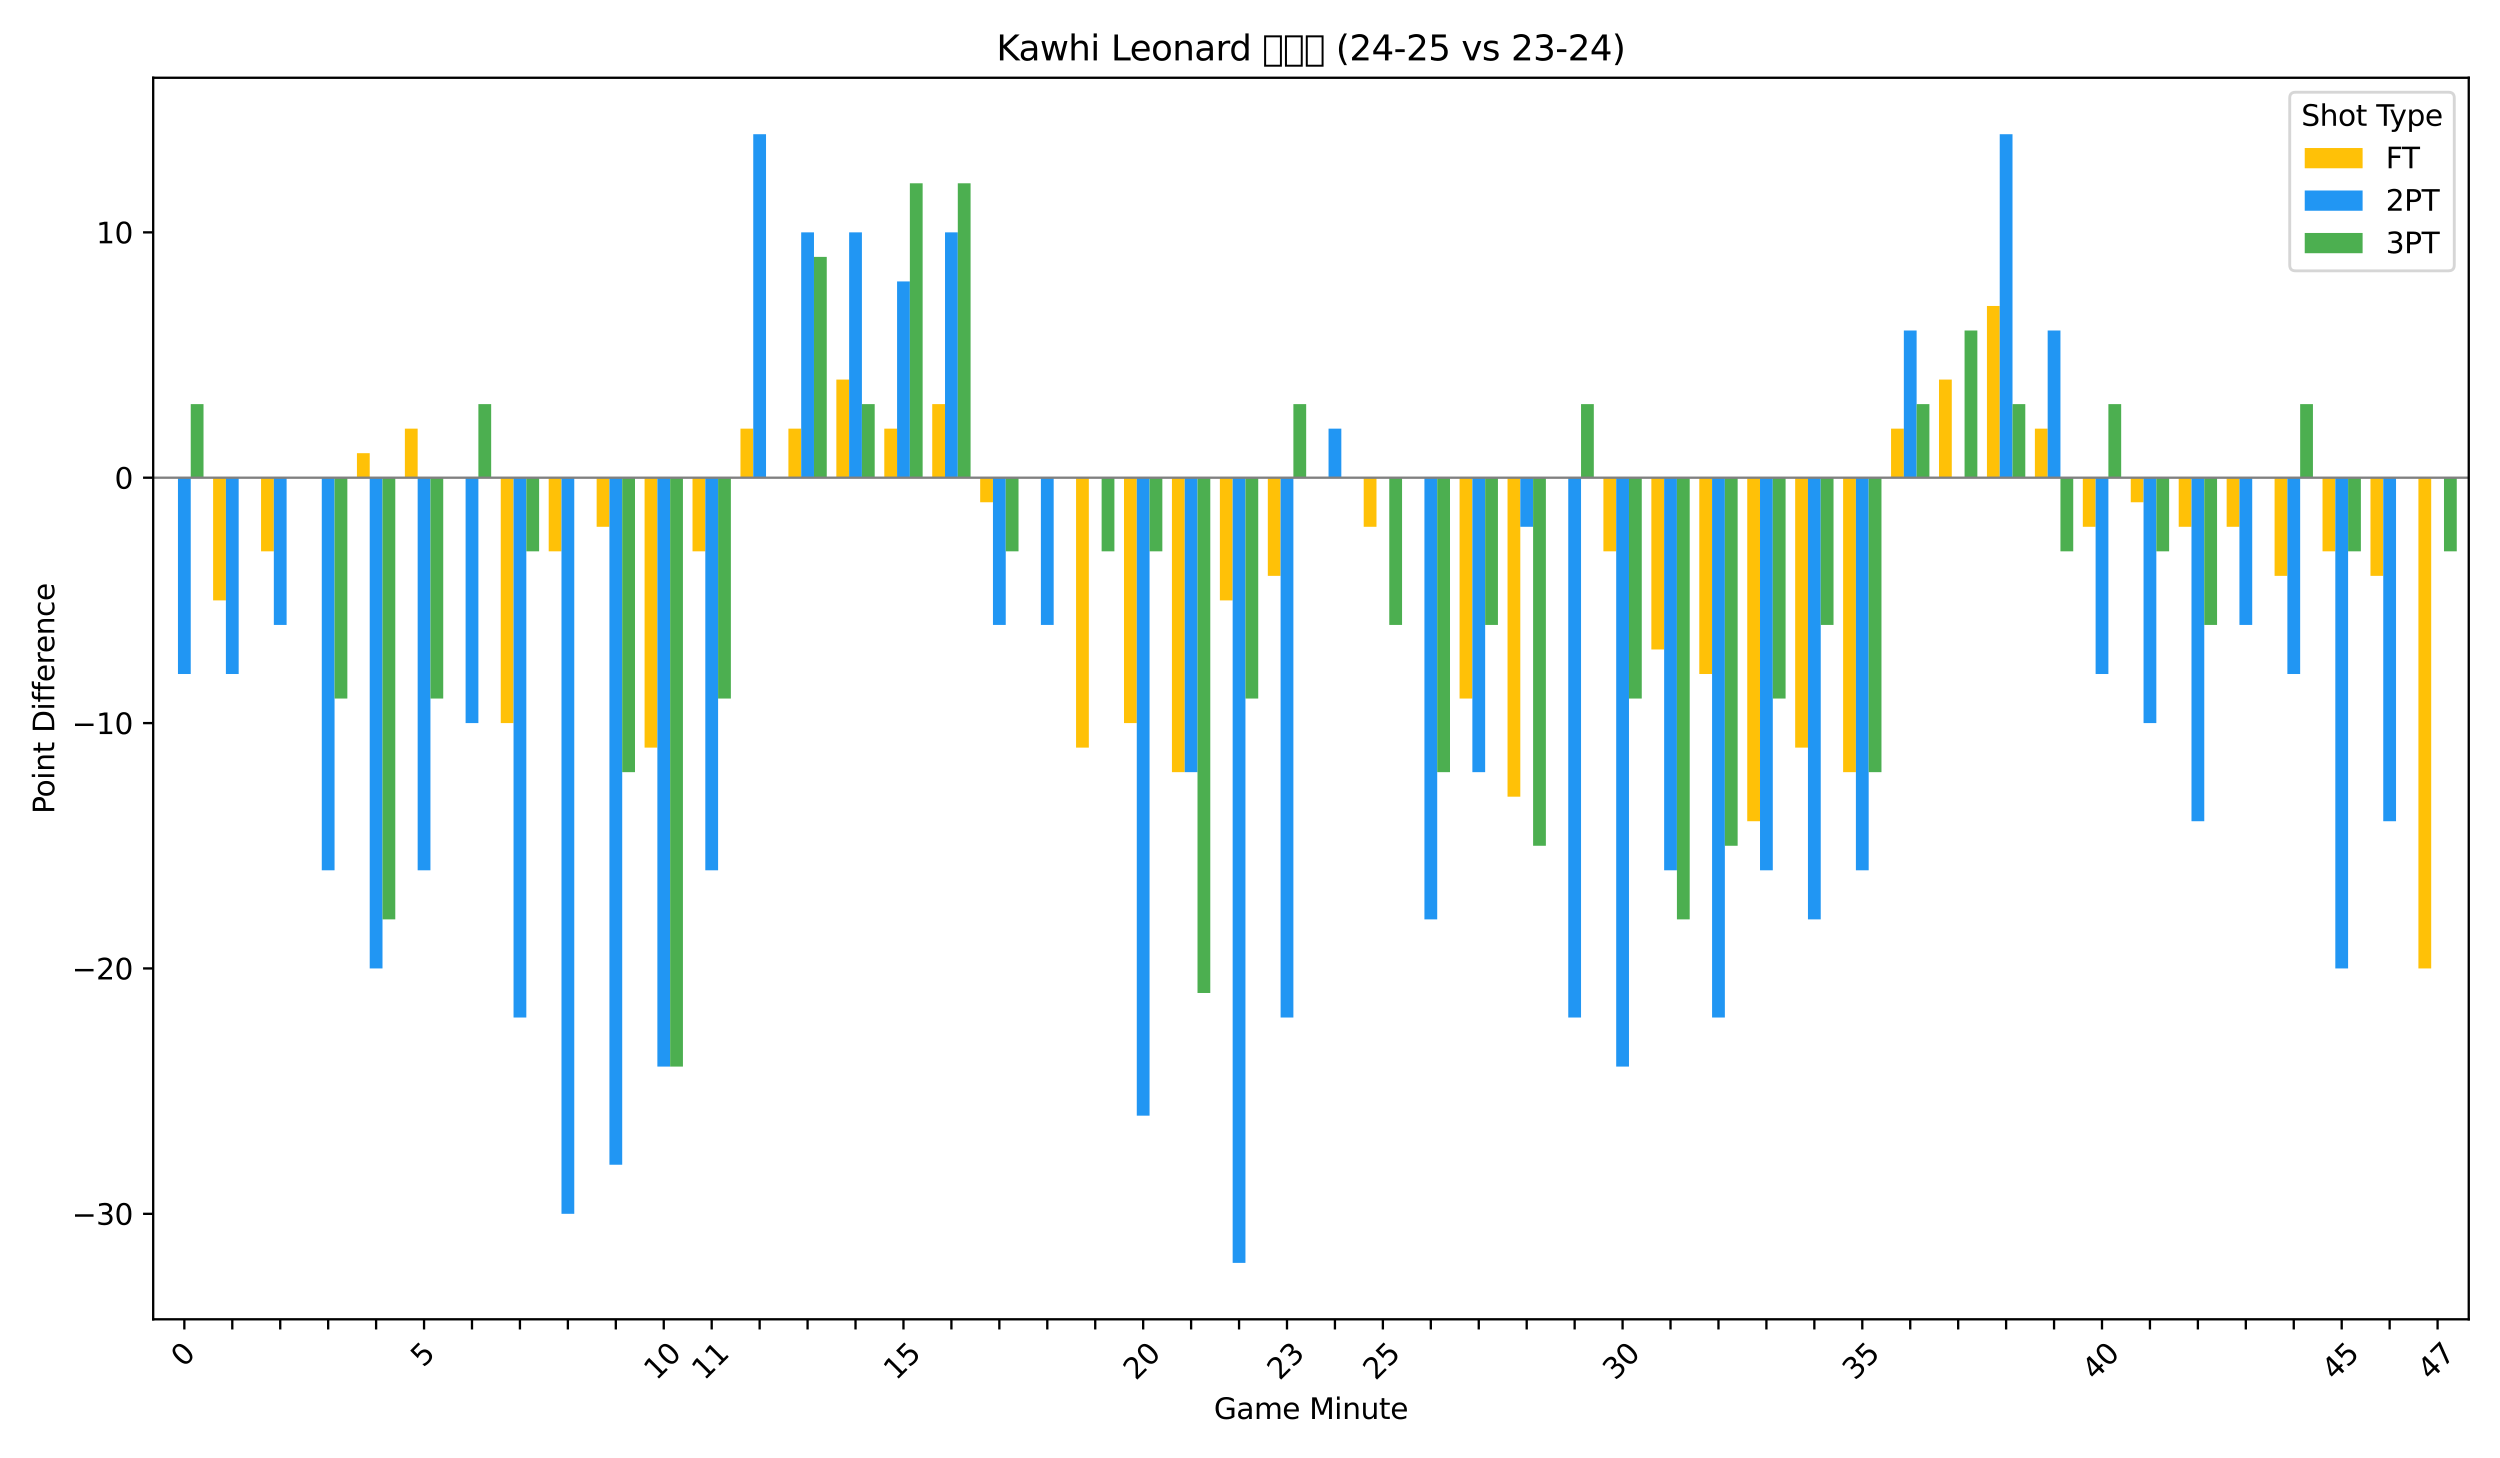 <?xml version="1.0" encoding="utf-8" standalone="no"?>
<!DOCTYPE svg PUBLIC "-//W3C//DTD SVG 1.1//EN"
  "http://www.w3.org/Graphics/SVG/1.1/DTD/svg11.dtd">
<svg xmlns:xlink="http://www.w3.org/1999/xlink" width="864pt" height="504pt" viewBox="0 0 864 504" xmlns="http://www.w3.org/2000/svg" version="1.1">
 <defs>
  <style type="text/css">*{stroke-linejoin: round; stroke-linecap: butt}</style>
 </defs>
 <g id="figure_1">
  <g id="patch_1">
   <path d="M 0 504 
L 864 504 
L 864 0 
L 0 0 
z
" style="fill: #ffffff"/>
  </g>
  <g id="axes_1">
   <g id="patch_2">
    <path d="M 52.94 455.956 
L 853.2 455.956 
L 853.2 26.88 
L 52.94 26.88 
z
" style="fill: #ffffff"/>
   </g>
   <g id="patch_3">
    <path d="M 57.082 165.1 
L 61.5 165.1 
L 61.5 165.1 
L 57.082 165.1 
z
" clip-path="url(#p5faa85dee8)" style="fill: #ffc107"/>
   </g>
   <g id="patch_4">
    <path d="M 73.651 165.1 
L 78.069 165.1 
L 78.069 207.499 
L 73.651 207.499 
z
" clip-path="url(#p5faa85dee8)" style="fill: #ffc107"/>
   </g>
   <g id="patch_5">
    <path d="M 90.219 165.1 
L 94.637 165.1 
L 94.637 190.539 
L 90.219 190.539 
z
" clip-path="url(#p5faa85dee8)" style="fill: #ffc107"/>
   </g>
   <g id="patch_6">
    <path d="M 106.788 165.1 
L 111.206 165.1 
L 111.206 165.1 
L 106.788 165.1 
z
" clip-path="url(#p5faa85dee8)" style="fill: #ffc107"/>
   </g>
   <g id="patch_7">
    <path d="M 123.356 165.1 
L 127.775 165.1 
L 127.775 156.62 
L 123.356 156.62 
z
" clip-path="url(#p5faa85dee8)" style="fill: #ffc107"/>
   </g>
   <g id="patch_8">
    <path d="M 139.925 165.1 
L 144.343 165.1 
L 144.343 148.14 
L 139.925 148.14 
z
" clip-path="url(#p5faa85dee8)" style="fill: #ffc107"/>
   </g>
   <g id="patch_9">
    <path d="M 156.493 165.1 
L 160.912 165.1 
L 160.912 165.1 
L 156.493 165.1 
z
" clip-path="url(#p5faa85dee8)" style="fill: #ffc107"/>
   </g>
   <g id="patch_10">
    <path d="M 173.062 165.1 
L 177.48 165.1 
L 177.48 249.898 
L 173.062 249.898 
z
" clip-path="url(#p5faa85dee8)" style="fill: #ffc107"/>
   </g>
   <g id="patch_11">
    <path d="M 189.63 165.1 
L 194.049 165.1 
L 194.049 190.539 
L 189.63 190.539 
z
" clip-path="url(#p5faa85dee8)" style="fill: #ffc107"/>
   </g>
   <g id="patch_12">
    <path d="M 206.199 165.1 
L 210.617 165.1 
L 210.617 182.059 
L 206.199 182.059 
z
" clip-path="url(#p5faa85dee8)" style="fill: #ffc107"/>
   </g>
   <g id="patch_13">
    <path d="M 222.767 165.1 
L 227.186 165.1 
L 227.186 258.377 
L 222.767 258.377 
z
" clip-path="url(#p5faa85dee8)" style="fill: #ffc107"/>
   </g>
   <g id="patch_14">
    <path d="M 239.336 165.1 
L 243.754 165.1 
L 243.754 190.539 
L 239.336 190.539 
z
" clip-path="url(#p5faa85dee8)" style="fill: #ffc107"/>
   </g>
   <g id="patch_15">
    <path d="M 255.904 165.1 
L 260.323 165.1 
L 260.323 148.14 
L 255.904 148.14 
z
" clip-path="url(#p5faa85dee8)" style="fill: #ffc107"/>
   </g>
   <g id="patch_16">
    <path d="M 272.473 165.1 
L 276.891 165.1 
L 276.891 148.14 
L 272.473 148.14 
z
" clip-path="url(#p5faa85dee8)" style="fill: #ffc107"/>
   </g>
   <g id="patch_17">
    <path d="M 289.042 165.1 
L 293.46 165.1 
L 293.46 131.181 
L 289.042 131.181 
z
" clip-path="url(#p5faa85dee8)" style="fill: #ffc107"/>
   </g>
   <g id="patch_18">
    <path d="M 305.61 165.1 
L 310.028 165.1 
L 310.028 148.14 
L 305.61 148.14 
z
" clip-path="url(#p5faa85dee8)" style="fill: #ffc107"/>
   </g>
   <g id="patch_19">
    <path d="M 322.179 165.1 
L 326.597 165.1 
L 326.597 139.661 
L 322.179 139.661 
z
" clip-path="url(#p5faa85dee8)" style="fill: #ffc107"/>
   </g>
   <g id="patch_20">
    <path d="M 338.747 165.1 
L 343.165 165.1 
L 343.165 173.58 
L 338.747 173.58 
z
" clip-path="url(#p5faa85dee8)" style="fill: #ffc107"/>
   </g>
   <g id="patch_21">
    <path d="M 355.316 165.1 
L 359.734 165.1 
L 359.734 165.1 
L 355.316 165.1 
z
" clip-path="url(#p5faa85dee8)" style="fill: #ffc107"/>
   </g>
   <g id="patch_22">
    <path d="M 371.884 165.1 
L 376.302 165.1 
L 376.302 258.377 
L 371.884 258.377 
z
" clip-path="url(#p5faa85dee8)" style="fill: #ffc107"/>
   </g>
   <g id="patch_23">
    <path d="M 388.453 165.1 
L 392.871 165.1 
L 392.871 249.898 
L 388.453 249.898 
z
" clip-path="url(#p5faa85dee8)" style="fill: #ffc107"/>
   </g>
   <g id="patch_24">
    <path d="M 405.021 165.1 
L 409.44 165.1 
L 409.44 266.857 
L 405.021 266.857 
z
" clip-path="url(#p5faa85dee8)" style="fill: #ffc107"/>
   </g>
   <g id="patch_25">
    <path d="M 421.59 165.1 
L 426.008 165.1 
L 426.008 207.499 
L 421.59 207.499 
z
" clip-path="url(#p5faa85dee8)" style="fill: #ffc107"/>
   </g>
   <g id="patch_26">
    <path d="M 438.158 165.1 
L 442.577 165.1 
L 442.577 199.019 
L 438.158 199.019 
z
" clip-path="url(#p5faa85dee8)" style="fill: #ffc107"/>
   </g>
   <g id="patch_27">
    <path d="M 454.727 165.1 
L 459.145 165.1 
L 459.145 165.1 
L 454.727 165.1 
z
" clip-path="url(#p5faa85dee8)" style="fill: #ffc107"/>
   </g>
   <g id="patch_28">
    <path d="M 471.295 165.1 
L 475.714 165.1 
L 475.714 182.059 
L 471.295 182.059 
z
" clip-path="url(#p5faa85dee8)" style="fill: #ffc107"/>
   </g>
   <g id="patch_29">
    <path d="M 487.864 165.1 
L 492.282 165.1 
L 492.282 165.1 
L 487.864 165.1 
z
" clip-path="url(#p5faa85dee8)" style="fill: #ffc107"/>
   </g>
   <g id="patch_30">
    <path d="M 504.432 165.1 
L 508.851 165.1 
L 508.851 241.418 
L 504.432 241.418 
z
" clip-path="url(#p5faa85dee8)" style="fill: #ffc107"/>
   </g>
   <g id="patch_31">
    <path d="M 521.001 165.1 
L 525.419 165.1 
L 525.419 275.337 
L 521.001 275.337 
z
" clip-path="url(#p5faa85dee8)" style="fill: #ffc107"/>
   </g>
   <g id="patch_32">
    <path d="M 537.57 165.1 
L 541.988 165.1 
L 541.988 165.1 
L 537.57 165.1 
z
" clip-path="url(#p5faa85dee8)" style="fill: #ffc107"/>
   </g>
   <g id="patch_33">
    <path d="M 554.138 165.1 
L 558.556 165.1 
L 558.556 190.539 
L 554.138 190.539 
z
" clip-path="url(#p5faa85dee8)" style="fill: #ffc107"/>
   </g>
   <g id="patch_34">
    <path d="M 570.707 165.1 
L 575.125 165.1 
L 575.125 224.458 
L 570.707 224.458 
z
" clip-path="url(#p5faa85dee8)" style="fill: #ffc107"/>
   </g>
   <g id="patch_35">
    <path d="M 587.275 165.1 
L 591.693 165.1 
L 591.693 232.938 
L 587.275 232.938 
z
" clip-path="url(#p5faa85dee8)" style="fill: #ffc107"/>
   </g>
   <g id="patch_36">
    <path d="M 603.844 165.1 
L 608.262 165.1 
L 608.262 283.817 
L 603.844 283.817 
z
" clip-path="url(#p5faa85dee8)" style="fill: #ffc107"/>
   </g>
   <g id="patch_37">
    <path d="M 620.412 165.1 
L 624.83 165.1 
L 624.83 258.377 
L 620.412 258.377 
z
" clip-path="url(#p5faa85dee8)" style="fill: #ffc107"/>
   </g>
   <g id="patch_38">
    <path d="M 636.981 165.1 
L 641.399 165.1 
L 641.399 266.857 
L 636.981 266.857 
z
" clip-path="url(#p5faa85dee8)" style="fill: #ffc107"/>
   </g>
   <g id="patch_39">
    <path d="M 653.549 165.1 
L 657.967 165.1 
L 657.967 148.14 
L 653.549 148.14 
z
" clip-path="url(#p5faa85dee8)" style="fill: #ffc107"/>
   </g>
   <g id="patch_40">
    <path d="M 670.118 165.1 
L 674.536 165.1 
L 674.536 131.181 
L 670.118 131.181 
z
" clip-path="url(#p5faa85dee8)" style="fill: #ffc107"/>
   </g>
   <g id="patch_41">
    <path d="M 686.686 165.1 
L 691.105 165.1 
L 691.105 105.742 
L 686.686 105.742 
z
" clip-path="url(#p5faa85dee8)" style="fill: #ffc107"/>
   </g>
   <g id="patch_42">
    <path d="M 703.255 165.1 
L 707.673 165.1 
L 707.673 148.14 
L 703.255 148.14 
z
" clip-path="url(#p5faa85dee8)" style="fill: #ffc107"/>
   </g>
   <g id="patch_43">
    <path d="M 719.823 165.1 
L 724.242 165.1 
L 724.242 182.059 
L 719.823 182.059 
z
" clip-path="url(#p5faa85dee8)" style="fill: #ffc107"/>
   </g>
   <g id="patch_44">
    <path d="M 736.392 165.1 
L 740.81 165.1 
L 740.81 173.58 
L 736.392 173.58 
z
" clip-path="url(#p5faa85dee8)" style="fill: #ffc107"/>
   </g>
   <g id="patch_45">
    <path d="M 752.96 165.1 
L 757.379 165.1 
L 757.379 182.059 
L 752.96 182.059 
z
" clip-path="url(#p5faa85dee8)" style="fill: #ffc107"/>
   </g>
   <g id="patch_46">
    <path d="M 769.529 165.1 
L 773.947 165.1 
L 773.947 182.059 
L 769.529 182.059 
z
" clip-path="url(#p5faa85dee8)" style="fill: #ffc107"/>
   </g>
   <g id="patch_47">
    <path d="M 786.097 165.1 
L 790.516 165.1 
L 790.516 199.019 
L 786.097 199.019 
z
" clip-path="url(#p5faa85dee8)" style="fill: #ffc107"/>
   </g>
   <g id="patch_48">
    <path d="M 802.666 165.1 
L 807.084 165.1 
L 807.084 190.539 
L 802.666 190.539 
z
" clip-path="url(#p5faa85dee8)" style="fill: #ffc107"/>
   </g>
   <g id="patch_49">
    <path d="M 819.235 165.1 
L 823.653 165.1 
L 823.653 199.019 
L 819.235 199.019 
z
" clip-path="url(#p5faa85dee8)" style="fill: #ffc107"/>
   </g>
   <g id="patch_50">
    <path d="M 835.803 165.1 
L 840.221 165.1 
L 840.221 334.695 
L 835.803 334.695 
z
" clip-path="url(#p5faa85dee8)" style="fill: #ffc107"/>
   </g>
   <g id="patch_51">
    <path d="M 61.5 165.1 
L 65.919 165.1 
L 65.919 232.938 
L 61.5 232.938 
z
" clip-path="url(#p5faa85dee8)" style="fill: #2196f3"/>
   </g>
   <g id="patch_52">
    <path d="M 78.069 165.1 
L 82.487 165.1 
L 82.487 232.938 
L 78.069 232.938 
z
" clip-path="url(#p5faa85dee8)" style="fill: #2196f3"/>
   </g>
   <g id="patch_53">
    <path d="M 94.637 165.1 
L 99.056 165.1 
L 99.056 215.979 
L 94.637 215.979 
z
" clip-path="url(#p5faa85dee8)" style="fill: #2196f3"/>
   </g>
   <g id="patch_54">
    <path d="M 111.206 165.1 
L 115.624 165.1 
L 115.624 300.776 
L 111.206 300.776 
z
" clip-path="url(#p5faa85dee8)" style="fill: #2196f3"/>
   </g>
   <g id="patch_55">
    <path d="M 127.775 165.1 
L 132.193 165.1 
L 132.193 334.695 
L 127.775 334.695 
z
" clip-path="url(#p5faa85dee8)" style="fill: #2196f3"/>
   </g>
   <g id="patch_56">
    <path d="M 144.343 165.1 
L 148.761 165.1 
L 148.761 300.776 
L 144.343 300.776 
z
" clip-path="url(#p5faa85dee8)" style="fill: #2196f3"/>
   </g>
   <g id="patch_57">
    <path d="M 160.912 165.1 
L 165.33 165.1 
L 165.33 249.898 
L 160.912 249.898 
z
" clip-path="url(#p5faa85dee8)" style="fill: #2196f3"/>
   </g>
   <g id="patch_58">
    <path d="M 177.48 165.1 
L 181.898 165.1 
L 181.898 351.655 
L 177.48 351.655 
z
" clip-path="url(#p5faa85dee8)" style="fill: #2196f3"/>
   </g>
   <g id="patch_59">
    <path d="M 194.049 165.1 
L 198.467 165.1 
L 198.467 419.493 
L 194.049 419.493 
z
" clip-path="url(#p5faa85dee8)" style="fill: #2196f3"/>
   </g>
   <g id="patch_60">
    <path d="M 210.617 165.1 
L 215.035 165.1 
L 215.035 402.533 
L 210.617 402.533 
z
" clip-path="url(#p5faa85dee8)" style="fill: #2196f3"/>
   </g>
   <g id="patch_61">
    <path d="M 227.186 165.1 
L 231.604 165.1 
L 231.604 368.614 
L 227.186 368.614 
z
" clip-path="url(#p5faa85dee8)" style="fill: #2196f3"/>
   </g>
   <g id="patch_62">
    <path d="M 243.754 165.1 
L 248.173 165.1 
L 248.173 300.776 
L 243.754 300.776 
z
" clip-path="url(#p5faa85dee8)" style="fill: #2196f3"/>
   </g>
   <g id="patch_63">
    <path d="M 260.323 165.1 
L 264.741 165.1 
L 264.741 46.383 
L 260.323 46.383 
z
" clip-path="url(#p5faa85dee8)" style="fill: #2196f3"/>
   </g>
   <g id="patch_64">
    <path d="M 276.891 165.1 
L 281.31 165.1 
L 281.31 80.302 
L 276.891 80.302 
z
" clip-path="url(#p5faa85dee8)" style="fill: #2196f3"/>
   </g>
   <g id="patch_65">
    <path d="M 293.46 165.1 
L 297.878 165.1 
L 297.878 80.302 
L 293.46 80.302 
z
" clip-path="url(#p5faa85dee8)" style="fill: #2196f3"/>
   </g>
   <g id="patch_66">
    <path d="M 310.028 165.1 
L 314.447 165.1 
L 314.447 97.262 
L 310.028 97.262 
z
" clip-path="url(#p5faa85dee8)" style="fill: #2196f3"/>
   </g>
   <g id="patch_67">
    <path d="M 326.597 165.1 
L 331.015 165.1 
L 331.015 80.302 
L 326.597 80.302 
z
" clip-path="url(#p5faa85dee8)" style="fill: #2196f3"/>
   </g>
   <g id="patch_68">
    <path d="M 343.165 165.1 
L 347.584 165.1 
L 347.584 215.979 
L 343.165 215.979 
z
" clip-path="url(#p5faa85dee8)" style="fill: #2196f3"/>
   </g>
   <g id="patch_69">
    <path d="M 359.734 165.1 
L 364.152 165.1 
L 364.152 215.979 
L 359.734 215.979 
z
" clip-path="url(#p5faa85dee8)" style="fill: #2196f3"/>
   </g>
   <g id="patch_70">
    <path d="M 376.302 165.1 
L 380.721 165.1 
L 380.721 165.1 
L 376.302 165.1 
z
" clip-path="url(#p5faa85dee8)" style="fill: #2196f3"/>
   </g>
   <g id="patch_71">
    <path d="M 392.871 165.1 
L 397.289 165.1 
L 397.289 385.574 
L 392.871 385.574 
z
" clip-path="url(#p5faa85dee8)" style="fill: #2196f3"/>
   </g>
   <g id="patch_72">
    <path d="M 409.44 165.1 
L 413.858 165.1 
L 413.858 266.857 
L 409.44 266.857 
z
" clip-path="url(#p5faa85dee8)" style="fill: #2196f3"/>
   </g>
   <g id="patch_73">
    <path d="M 426.008 165.1 
L 430.426 165.1 
L 430.426 436.452 
L 426.008 436.452 
z
" clip-path="url(#p5faa85dee8)" style="fill: #2196f3"/>
   </g>
   <g id="patch_74">
    <path d="M 442.577 165.1 
L 446.995 165.1 
L 446.995 351.655 
L 442.577 351.655 
z
" clip-path="url(#p5faa85dee8)" style="fill: #2196f3"/>
   </g>
   <g id="patch_75">
    <path d="M 459.145 165.1 
L 463.563 165.1 
L 463.563 148.14 
L 459.145 148.14 
z
" clip-path="url(#p5faa85dee8)" style="fill: #2196f3"/>
   </g>
   <g id="patch_76">
    <path d="M 475.714 165.1 
L 480.132 165.1 
L 480.132 165.1 
L 475.714 165.1 
z
" clip-path="url(#p5faa85dee8)" style="fill: #2196f3"/>
   </g>
   <g id="patch_77">
    <path d="M 492.282 165.1 
L 496.7 165.1 
L 496.7 317.736 
L 492.282 317.736 
z
" clip-path="url(#p5faa85dee8)" style="fill: #2196f3"/>
   </g>
   <g id="patch_78">
    <path d="M 508.851 165.1 
L 513.269 165.1 
L 513.269 266.857 
L 508.851 266.857 
z
" clip-path="url(#p5faa85dee8)" style="fill: #2196f3"/>
   </g>
   <g id="patch_79">
    <path d="M 525.419 165.1 
L 529.838 165.1 
L 529.838 182.059 
L 525.419 182.059 
z
" clip-path="url(#p5faa85dee8)" style="fill: #2196f3"/>
   </g>
   <g id="patch_80">
    <path d="M 541.988 165.1 
L 546.406 165.1 
L 546.406 351.655 
L 541.988 351.655 
z
" clip-path="url(#p5faa85dee8)" style="fill: #2196f3"/>
   </g>
   <g id="patch_81">
    <path d="M 558.556 165.1 
L 562.975 165.1 
L 562.975 368.614 
L 558.556 368.614 
z
" clip-path="url(#p5faa85dee8)" style="fill: #2196f3"/>
   </g>
   <g id="patch_82">
    <path d="M 575.125 165.1 
L 579.543 165.1 
L 579.543 300.776 
L 575.125 300.776 
z
" clip-path="url(#p5faa85dee8)" style="fill: #2196f3"/>
   </g>
   <g id="patch_83">
    <path d="M 591.693 165.1 
L 596.112 165.1 
L 596.112 351.655 
L 591.693 351.655 
z
" clip-path="url(#p5faa85dee8)" style="fill: #2196f3"/>
   </g>
   <g id="patch_84">
    <path d="M 608.262 165.1 
L 612.68 165.1 
L 612.68 300.776 
L 608.262 300.776 
z
" clip-path="url(#p5faa85dee8)" style="fill: #2196f3"/>
   </g>
   <g id="patch_85">
    <path d="M 624.83 165.1 
L 629.249 165.1 
L 629.249 317.736 
L 624.83 317.736 
z
" clip-path="url(#p5faa85dee8)" style="fill: #2196f3"/>
   </g>
   <g id="patch_86">
    <path d="M 641.399 165.1 
L 645.817 165.1 
L 645.817 300.776 
L 641.399 300.776 
z
" clip-path="url(#p5faa85dee8)" style="fill: #2196f3"/>
   </g>
   <g id="patch_87">
    <path d="M 657.967 165.1 
L 662.386 165.1 
L 662.386 114.221 
L 657.967 114.221 
z
" clip-path="url(#p5faa85dee8)" style="fill: #2196f3"/>
   </g>
   <g id="patch_88">
    <path d="M 674.536 165.1 
L 678.954 165.1 
L 678.954 165.1 
L 674.536 165.1 
z
" clip-path="url(#p5faa85dee8)" style="fill: #2196f3"/>
   </g>
   <g id="patch_89">
    <path d="M 691.105 165.1 
L 695.523 165.1 
L 695.523 46.383 
L 691.105 46.383 
z
" clip-path="url(#p5faa85dee8)" style="fill: #2196f3"/>
   </g>
   <g id="patch_90">
    <path d="M 707.673 165.1 
L 712.091 165.1 
L 712.091 114.221 
L 707.673 114.221 
z
" clip-path="url(#p5faa85dee8)" style="fill: #2196f3"/>
   </g>
   <g id="patch_91">
    <path d="M 724.242 165.1 
L 728.66 165.1 
L 728.66 232.938 
L 724.242 232.938 
z
" clip-path="url(#p5faa85dee8)" style="fill: #2196f3"/>
   </g>
   <g id="patch_92">
    <path d="M 740.81 165.1 
L 745.228 165.1 
L 745.228 249.898 
L 740.81 249.898 
z
" clip-path="url(#p5faa85dee8)" style="fill: #2196f3"/>
   </g>
   <g id="patch_93">
    <path d="M 757.379 165.1 
L 761.797 165.1 
L 761.797 283.817 
L 757.379 283.817 
z
" clip-path="url(#p5faa85dee8)" style="fill: #2196f3"/>
   </g>
   <g id="patch_94">
    <path d="M 773.947 165.1 
L 778.365 165.1 
L 778.365 215.979 
L 773.947 215.979 
z
" clip-path="url(#p5faa85dee8)" style="fill: #2196f3"/>
   </g>
   <g id="patch_95">
    <path d="M 790.516 165.1 
L 794.934 165.1 
L 794.934 232.938 
L 790.516 232.938 
z
" clip-path="url(#p5faa85dee8)" style="fill: #2196f3"/>
   </g>
   <g id="patch_96">
    <path d="M 807.084 165.1 
L 811.503 165.1 
L 811.503 334.695 
L 807.084 334.695 
z
" clip-path="url(#p5faa85dee8)" style="fill: #2196f3"/>
   </g>
   <g id="patch_97">
    <path d="M 823.653 165.1 
L 828.071 165.1 
L 828.071 283.817 
L 823.653 283.817 
z
" clip-path="url(#p5faa85dee8)" style="fill: #2196f3"/>
   </g>
   <g id="patch_98">
    <path d="M 840.221 165.1 
L 844.64 165.1 
L 844.64 165.1 
L 840.221 165.1 
z
" clip-path="url(#p5faa85dee8)" style="fill: #2196f3"/>
   </g>
   <g id="patch_99">
    <path d="M 65.919 165.1 
L 70.337 165.1 
L 70.337 139.661 
L 65.919 139.661 
z
" clip-path="url(#p5faa85dee8)" style="fill: #4caf50"/>
   </g>
   <g id="patch_100">
    <path d="M 82.487 165.1 
L 86.905 165.1 
L 86.905 165.1 
L 82.487 165.1 
z
" clip-path="url(#p5faa85dee8)" style="fill: #4caf50"/>
   </g>
   <g id="patch_101">
    <path d="M 99.056 165.1 
L 103.474 165.1 
L 103.474 165.1 
L 99.056 165.1 
z
" clip-path="url(#p5faa85dee8)" style="fill: #4caf50"/>
   </g>
   <g id="patch_102">
    <path d="M 115.624 165.1 
L 120.043 165.1 
L 120.043 241.418 
L 115.624 241.418 
z
" clip-path="url(#p5faa85dee8)" style="fill: #4caf50"/>
   </g>
   <g id="patch_103">
    <path d="M 132.193 165.1 
L 136.611 165.1 
L 136.611 317.736 
L 132.193 317.736 
z
" clip-path="url(#p5faa85dee8)" style="fill: #4caf50"/>
   </g>
   <g id="patch_104">
    <path d="M 148.761 165.1 
L 153.18 165.1 
L 153.18 241.418 
L 148.761 241.418 
z
" clip-path="url(#p5faa85dee8)" style="fill: #4caf50"/>
   </g>
   <g id="patch_105">
    <path d="M 165.33 165.1 
L 169.748 165.1 
L 169.748 139.661 
L 165.33 139.661 
z
" clip-path="url(#p5faa85dee8)" style="fill: #4caf50"/>
   </g>
   <g id="patch_106">
    <path d="M 181.898 165.1 
L 186.317 165.1 
L 186.317 190.539 
L 181.898 190.539 
z
" clip-path="url(#p5faa85dee8)" style="fill: #4caf50"/>
   </g>
   <g id="patch_107">
    <path d="M 198.467 165.1 
L 202.885 165.1 
L 202.885 165.1 
L 198.467 165.1 
z
" clip-path="url(#p5faa85dee8)" style="fill: #4caf50"/>
   </g>
   <g id="patch_108">
    <path d="M 215.035 165.1 
L 219.454 165.1 
L 219.454 266.857 
L 215.035 266.857 
z
" clip-path="url(#p5faa85dee8)" style="fill: #4caf50"/>
   </g>
   <g id="patch_109">
    <path d="M 231.604 165.1 
L 236.022 165.1 
L 236.022 368.614 
L 231.604 368.614 
z
" clip-path="url(#p5faa85dee8)" style="fill: #4caf50"/>
   </g>
   <g id="patch_110">
    <path d="M 248.173 165.1 
L 252.591 165.1 
L 252.591 241.418 
L 248.173 241.418 
z
" clip-path="url(#p5faa85dee8)" style="fill: #4caf50"/>
   </g>
   <g id="patch_111">
    <path d="M 264.741 165.1 
L 269.159 165.1 
L 269.159 165.1 
L 264.741 165.1 
z
" clip-path="url(#p5faa85dee8)" style="fill: #4caf50"/>
   </g>
   <g id="patch_112">
    <path d="M 281.31 165.1 
L 285.728 165.1 
L 285.728 88.782 
L 281.31 88.782 
z
" clip-path="url(#p5faa85dee8)" style="fill: #4caf50"/>
   </g>
   <g id="patch_113">
    <path d="M 297.878 165.1 
L 302.296 165.1 
L 302.296 139.661 
L 297.878 139.661 
z
" clip-path="url(#p5faa85dee8)" style="fill: #4caf50"/>
   </g>
   <g id="patch_114">
    <path d="M 314.447 165.1 
L 318.865 165.1 
L 318.865 63.343 
L 314.447 63.343 
z
" clip-path="url(#p5faa85dee8)" style="fill: #4caf50"/>
   </g>
   <g id="patch_115">
    <path d="M 331.015 165.1 
L 335.433 165.1 
L 335.433 63.343 
L 331.015 63.343 
z
" clip-path="url(#p5faa85dee8)" style="fill: #4caf50"/>
   </g>
   <g id="patch_116">
    <path d="M 347.584 165.1 
L 352.002 165.1 
L 352.002 190.539 
L 347.584 190.539 
z
" clip-path="url(#p5faa85dee8)" style="fill: #4caf50"/>
   </g>
   <g id="patch_117">
    <path d="M 364.152 165.1 
L 368.57 165.1 
L 368.57 165.1 
L 364.152 165.1 
z
" clip-path="url(#p5faa85dee8)" style="fill: #4caf50"/>
   </g>
   <g id="patch_118">
    <path d="M 380.721 165.1 
L 385.139 165.1 
L 385.139 190.539 
L 380.721 190.539 
z
" clip-path="url(#p5faa85dee8)" style="fill: #4caf50"/>
   </g>
   <g id="patch_119">
    <path d="M 397.289 165.1 
L 401.708 165.1 
L 401.708 190.539 
L 397.289 190.539 
z
" clip-path="url(#p5faa85dee8)" style="fill: #4caf50"/>
   </g>
   <g id="patch_120">
    <path d="M 413.858 165.1 
L 418.276 165.1 
L 418.276 343.175 
L 413.858 343.175 
z
" clip-path="url(#p5faa85dee8)" style="fill: #4caf50"/>
   </g>
   <g id="patch_121">
    <path d="M 430.426 165.1 
L 434.845 165.1 
L 434.845 241.418 
L 430.426 241.418 
z
" clip-path="url(#p5faa85dee8)" style="fill: #4caf50"/>
   </g>
   <g id="patch_122">
    <path d="M 446.995 165.1 
L 451.413 165.1 
L 451.413 139.661 
L 446.995 139.661 
z
" clip-path="url(#p5faa85dee8)" style="fill: #4caf50"/>
   </g>
   <g id="patch_123">
    <path d="M 463.563 165.1 
L 467.982 165.1 
L 467.982 165.1 
L 463.563 165.1 
z
" clip-path="url(#p5faa85dee8)" style="fill: #4caf50"/>
   </g>
   <g id="patch_124">
    <path d="M 480.132 165.1 
L 484.55 165.1 
L 484.55 215.979 
L 480.132 215.979 
z
" clip-path="url(#p5faa85dee8)" style="fill: #4caf50"/>
   </g>
   <g id="patch_125">
    <path d="M 496.7 165.1 
L 501.119 165.1 
L 501.119 266.857 
L 496.7 266.857 
z
" clip-path="url(#p5faa85dee8)" style="fill: #4caf50"/>
   </g>
   <g id="patch_126">
    <path d="M 513.269 165.1 
L 517.687 165.1 
L 517.687 215.979 
L 513.269 215.979 
z
" clip-path="url(#p5faa85dee8)" style="fill: #4caf50"/>
   </g>
   <g id="patch_127">
    <path d="M 529.838 165.1 
L 534.256 165.1 
L 534.256 292.296 
L 529.838 292.296 
z
" clip-path="url(#p5faa85dee8)" style="fill: #4caf50"/>
   </g>
   <g id="patch_128">
    <path d="M 546.406 165.1 
L 550.824 165.1 
L 550.824 139.661 
L 546.406 139.661 
z
" clip-path="url(#p5faa85dee8)" style="fill: #4caf50"/>
   </g>
   <g id="patch_129">
    <path d="M 562.975 165.1 
L 567.393 165.1 
L 567.393 241.418 
L 562.975 241.418 
z
" clip-path="url(#p5faa85dee8)" style="fill: #4caf50"/>
   </g>
   <g id="patch_130">
    <path d="M 579.543 165.1 
L 583.961 165.1 
L 583.961 317.736 
L 579.543 317.736 
z
" clip-path="url(#p5faa85dee8)" style="fill: #4caf50"/>
   </g>
   <g id="patch_131">
    <path d="M 596.112 165.1 
L 600.53 165.1 
L 600.53 292.296 
L 596.112 292.296 
z
" clip-path="url(#p5faa85dee8)" style="fill: #4caf50"/>
   </g>
   <g id="patch_132">
    <path d="M 612.68 165.1 
L 617.098 165.1 
L 617.098 241.418 
L 612.68 241.418 
z
" clip-path="url(#p5faa85dee8)" style="fill: #4caf50"/>
   </g>
   <g id="patch_133">
    <path d="M 629.249 165.1 
L 633.667 165.1 
L 633.667 215.979 
L 629.249 215.979 
z
" clip-path="url(#p5faa85dee8)" style="fill: #4caf50"/>
   </g>
   <g id="patch_134">
    <path d="M 645.817 165.1 
L 650.236 165.1 
L 650.236 266.857 
L 645.817 266.857 
z
" clip-path="url(#p5faa85dee8)" style="fill: #4caf50"/>
   </g>
   <g id="patch_135">
    <path d="M 662.386 165.1 
L 666.804 165.1 
L 666.804 139.661 
L 662.386 139.661 
z
" clip-path="url(#p5faa85dee8)" style="fill: #4caf50"/>
   </g>
   <g id="patch_136">
    <path d="M 678.954 165.1 
L 683.373 165.1 
L 683.373 114.221 
L 678.954 114.221 
z
" clip-path="url(#p5faa85dee8)" style="fill: #4caf50"/>
   </g>
   <g id="patch_137">
    <path d="M 695.523 165.1 
L 699.941 165.1 
L 699.941 139.661 
L 695.523 139.661 
z
" clip-path="url(#p5faa85dee8)" style="fill: #4caf50"/>
   </g>
   <g id="patch_138">
    <path d="M 712.091 165.1 
L 716.51 165.1 
L 716.51 190.539 
L 712.091 190.539 
z
" clip-path="url(#p5faa85dee8)" style="fill: #4caf50"/>
   </g>
   <g id="patch_139">
    <path d="M 728.66 165.1 
L 733.078 165.1 
L 733.078 139.661 
L 728.66 139.661 
z
" clip-path="url(#p5faa85dee8)" style="fill: #4caf50"/>
   </g>
   <g id="patch_140">
    <path d="M 745.228 165.1 
L 749.647 165.1 
L 749.647 190.539 
L 745.228 190.539 
z
" clip-path="url(#p5faa85dee8)" style="fill: #4caf50"/>
   </g>
   <g id="patch_141">
    <path d="M 761.797 165.1 
L 766.215 165.1 
L 766.215 215.979 
L 761.797 215.979 
z
" clip-path="url(#p5faa85dee8)" style="fill: #4caf50"/>
   </g>
   <g id="patch_142">
    <path d="M 778.365 165.1 
L 782.784 165.1 
L 782.784 165.1 
L 778.365 165.1 
z
" clip-path="url(#p5faa85dee8)" style="fill: #4caf50"/>
   </g>
   <g id="patch_143">
    <path d="M 794.934 165.1 
L 799.352 165.1 
L 799.352 139.661 
L 794.934 139.661 
z
" clip-path="url(#p5faa85dee8)" style="fill: #4caf50"/>
   </g>
   <g id="patch_144">
    <path d="M 811.503 165.1 
L 815.921 165.1 
L 815.921 190.539 
L 811.503 190.539 
z
" clip-path="url(#p5faa85dee8)" style="fill: #4caf50"/>
   </g>
   <g id="patch_145">
    <path d="M 828.071 165.1 
L 832.489 165.1 
L 832.489 165.1 
L 828.071 165.1 
z
" clip-path="url(#p5faa85dee8)" style="fill: #4caf50"/>
   </g>
   <g id="patch_146">
    <path d="M 844.64 165.1 
L 849.058 165.1 
L 849.058 190.539 
L 844.64 190.539 
z
" clip-path="url(#p5faa85dee8)" style="fill: #4caf50"/>
   </g>
   <g id="matplotlib.axis_1">
    <g id="xtick_1">
     <g id="line2d_1">
      <defs>
       <path id="mfa80a7dae2" d="M 0 0 
L 0 3.5 
" style="stroke: #000000; stroke-width: 0.8"/>
      </defs>
      <g>
       <use xlink:href="#mfa80a7dae2" x="63.71" y="455.956" style="stroke: #000000; stroke-width: 0.8"/>
      </g>
     </g>
     <g id="text_1">
      <!-- 0 -->
      <g transform="translate(63.411 472.827) rotate(-45) scale(0.1 -0.1)">
       <defs>
        <path id="DejaVuSans-30" d="M 2034 4250 
Q 1547 4250 1301 3770 
Q 1056 3291 1056 2328 
Q 1056 1369 1301 889 
Q 1547 409 2034 409 
Q 2525 409 2770 889 
Q 3016 1369 3016 2328 
Q 3016 3291 2770 3770 
Q 2525 4250 2034 4250 
z
M 2034 4750 
Q 2819 4750 3233 4129 
Q 3647 3509 3647 2328 
Q 3647 1150 3233 529 
Q 2819 -91 2034 -91 
Q 1250 -91 836 529 
Q 422 1150 422 2328 
Q 422 3509 836 4129 
Q 1250 4750 2034 4750 
z
" transform="scale(0.016)"/>
       </defs>
       <use xlink:href="#DejaVuSans-30"/>
      </g>
     </g>
    </g>
    <g id="xtick_2">
     <g id="line2d_2">
      <g>
       <use xlink:href="#mfa80a7dae2" x="80.278" y="455.956" style="stroke: #000000; stroke-width: 0.8"/>
      </g>
     </g>
    </g>
    <g id="xtick_3">
     <g id="line2d_3">
      <g>
       <use xlink:href="#mfa80a7dae2" x="96.847" y="455.956" style="stroke: #000000; stroke-width: 0.8"/>
      </g>
     </g>
    </g>
    <g id="xtick_4">
     <g id="line2d_4">
      <g>
       <use xlink:href="#mfa80a7dae2" x="113.415" y="455.956" style="stroke: #000000; stroke-width: 0.8"/>
      </g>
     </g>
    </g>
    <g id="xtick_5">
     <g id="line2d_5">
      <g>
       <use xlink:href="#mfa80a7dae2" x="129.984" y="455.956" style="stroke: #000000; stroke-width: 0.8"/>
      </g>
     </g>
    </g>
    <g id="xtick_6">
     <g id="line2d_6">
      <g>
       <use xlink:href="#mfa80a7dae2" x="146.552" y="455.956" style="stroke: #000000; stroke-width: 0.8"/>
      </g>
     </g>
     <g id="text_2">
      <!-- 5 -->
      <g transform="translate(146.254 472.827) rotate(-45) scale(0.1 -0.1)">
       <defs>
        <path id="DejaVuSans-35" d="M 691 4666 
L 3169 4666 
L 3169 4134 
L 1269 4134 
L 1269 2991 
Q 1406 3038 1543 3061 
Q 1681 3084 1819 3084 
Q 2600 3084 3056 2656 
Q 3513 2228 3513 1497 
Q 3513 744 3044 326 
Q 2575 -91 1722 -91 
Q 1428 -91 1123 -41 
Q 819 9 494 109 
L 494 744 
Q 775 591 1075 516 
Q 1375 441 1709 441 
Q 2250 441 2565 725 
Q 2881 1009 2881 1497 
Q 2881 1984 2565 2268 
Q 2250 2553 1709 2553 
Q 1456 2553 1204 2497 
Q 953 2441 691 2322 
L 691 4666 
z
" transform="scale(0.016)"/>
       </defs>
       <use xlink:href="#DejaVuSans-35"/>
      </g>
     </g>
    </g>
    <g id="xtick_7">
     <g id="line2d_7">
      <g>
       <use xlink:href="#mfa80a7dae2" x="163.121" y="455.956" style="stroke: #000000; stroke-width: 0.8"/>
      </g>
     </g>
    </g>
    <g id="xtick_8">
     <g id="line2d_8">
      <g>
       <use xlink:href="#mfa80a7dae2" x="179.689" y="455.956" style="stroke: #000000; stroke-width: 0.8"/>
      </g>
     </g>
    </g>
    <g id="xtick_9">
     <g id="line2d_9">
      <g>
       <use xlink:href="#mfa80a7dae2" x="196.258" y="455.956" style="stroke: #000000; stroke-width: 0.8"/>
      </g>
     </g>
    </g>
    <g id="xtick_10">
     <g id="line2d_10">
      <g>
       <use xlink:href="#mfa80a7dae2" x="212.826" y="455.956" style="stroke: #000000; stroke-width: 0.8"/>
      </g>
     </g>
    </g>
    <g id="xtick_11">
     <g id="line2d_11">
      <g>
       <use xlink:href="#mfa80a7dae2" x="229.395" y="455.956" style="stroke: #000000; stroke-width: 0.8"/>
      </g>
     </g>
     <g id="text_3">
      <!-- 10 -->
      <g transform="translate(226.847 477.326) rotate(-45) scale(0.1 -0.1)">
       <defs>
        <path id="DejaVuSans-31" d="M 794 531 
L 1825 531 
L 1825 4091 
L 703 3866 
L 703 4441 
L 1819 4666 
L 2450 4666 
L 2450 531 
L 3481 531 
L 3481 0 
L 794 0 
L 794 531 
z
" transform="scale(0.016)"/>
       </defs>
       <use xlink:href="#DejaVuSans-31"/>
       <use xlink:href="#DejaVuSans-30" transform="translate(63.623 0)"/>
      </g>
     </g>
    </g>
    <g id="xtick_12">
     <g id="line2d_12">
      <g>
       <use xlink:href="#mfa80a7dae2" x="245.963" y="455.956" style="stroke: #000000; stroke-width: 0.8"/>
      </g>
     </g>
     <g id="text_4">
      <!-- 11 -->
      <g transform="translate(243.416 477.326) rotate(-45) scale(0.1 -0.1)">
       <use xlink:href="#DejaVuSans-31"/>
       <use xlink:href="#DejaVuSans-31" transform="translate(63.623 0)"/>
      </g>
     </g>
    </g>
    <g id="xtick_13">
     <g id="line2d_13">
      <g>
       <use xlink:href="#mfa80a7dae2" x="262.532" y="455.956" style="stroke: #000000; stroke-width: 0.8"/>
      </g>
     </g>
    </g>
    <g id="xtick_14">
     <g id="line2d_14">
      <g>
       <use xlink:href="#mfa80a7dae2" x="279.1" y="455.956" style="stroke: #000000; stroke-width: 0.8"/>
      </g>
     </g>
    </g>
    <g id="xtick_15">
     <g id="line2d_15">
      <g>
       <use xlink:href="#mfa80a7dae2" x="295.669" y="455.956" style="stroke: #000000; stroke-width: 0.8"/>
      </g>
     </g>
    </g>
    <g id="xtick_16">
     <g id="line2d_16">
      <g>
       <use xlink:href="#mfa80a7dae2" x="312.237" y="455.956" style="stroke: #000000; stroke-width: 0.8"/>
      </g>
     </g>
     <g id="text_5">
      <!-- 15 -->
      <g transform="translate(309.69 477.326) rotate(-45) scale(0.1 -0.1)">
       <use xlink:href="#DejaVuSans-31"/>
       <use xlink:href="#DejaVuSans-35" transform="translate(63.623 0)"/>
      </g>
     </g>
    </g>
    <g id="xtick_17">
     <g id="line2d_17">
      <g>
       <use xlink:href="#mfa80a7dae2" x="328.806" y="455.956" style="stroke: #000000; stroke-width: 0.8"/>
      </g>
     </g>
    </g>
    <g id="xtick_18">
     <g id="line2d_18">
      <g>
       <use xlink:href="#mfa80a7dae2" x="345.375" y="455.956" style="stroke: #000000; stroke-width: 0.8"/>
      </g>
     </g>
    </g>
    <g id="xtick_19">
     <g id="line2d_19">
      <g>
       <use xlink:href="#mfa80a7dae2" x="361.943" y="455.956" style="stroke: #000000; stroke-width: 0.8"/>
      </g>
     </g>
    </g>
    <g id="xtick_20">
     <g id="line2d_20">
      <g>
       <use xlink:href="#mfa80a7dae2" x="378.512" y="455.956" style="stroke: #000000; stroke-width: 0.8"/>
      </g>
     </g>
    </g>
    <g id="xtick_21">
     <g id="line2d_21">
      <g>
       <use xlink:href="#mfa80a7dae2" x="395.08" y="455.956" style="stroke: #000000; stroke-width: 0.8"/>
      </g>
     </g>
     <g id="text_6">
      <!-- 20 -->
      <g transform="translate(392.532 477.326) rotate(-45) scale(0.1 -0.1)">
       <defs>
        <path id="DejaVuSans-32" d="M 1228 531 
L 3431 531 
L 3431 0 
L 469 0 
L 469 531 
Q 828 903 1448 1529 
Q 2069 2156 2228 2338 
Q 2531 2678 2651 2914 
Q 2772 3150 2772 3378 
Q 2772 3750 2511 3984 
Q 2250 4219 1831 4219 
Q 1534 4219 1204 4116 
Q 875 4013 500 3803 
L 500 4441 
Q 881 4594 1212 4672 
Q 1544 4750 1819 4750 
Q 2544 4750 2975 4387 
Q 3406 4025 3406 3419 
Q 3406 3131 3298 2873 
Q 3191 2616 2906 2266 
Q 2828 2175 2409 1742 
Q 1991 1309 1228 531 
z
" transform="scale(0.016)"/>
       </defs>
       <use xlink:href="#DejaVuSans-32"/>
       <use xlink:href="#DejaVuSans-30" transform="translate(63.623 0)"/>
      </g>
     </g>
    </g>
    <g id="xtick_22">
     <g id="line2d_22">
      <g>
       <use xlink:href="#mfa80a7dae2" x="411.649" y="455.956" style="stroke: #000000; stroke-width: 0.8"/>
      </g>
     </g>
    </g>
    <g id="xtick_23">
     <g id="line2d_23">
      <g>
       <use xlink:href="#mfa80a7dae2" x="428.217" y="455.956" style="stroke: #000000; stroke-width: 0.8"/>
      </g>
     </g>
    </g>
    <g id="xtick_24">
     <g id="line2d_24">
      <g>
       <use xlink:href="#mfa80a7dae2" x="444.786" y="455.956" style="stroke: #000000; stroke-width: 0.8"/>
      </g>
     </g>
     <g id="text_7">
      <!-- 23 -->
      <g transform="translate(442.238 477.326) rotate(-45) scale(0.1 -0.1)">
       <defs>
        <path id="DejaVuSans-33" d="M 2597 2516 
Q 3050 2419 3304 2112 
Q 3559 1806 3559 1356 
Q 3559 666 3084 287 
Q 2609 -91 1734 -91 
Q 1441 -91 1130 -33 
Q 819 25 488 141 
L 488 750 
Q 750 597 1062 519 
Q 1375 441 1716 441 
Q 2309 441 2620 675 
Q 2931 909 2931 1356 
Q 2931 1769 2642 2001 
Q 2353 2234 1838 2234 
L 1294 2234 
L 1294 2753 
L 1863 2753 
Q 2328 2753 2575 2939 
Q 2822 3125 2822 3475 
Q 2822 3834 2567 4026 
Q 2313 4219 1838 4219 
Q 1578 4219 1281 4162 
Q 984 4106 628 3988 
L 628 4550 
Q 988 4650 1302 4700 
Q 1616 4750 1894 4750 
Q 2613 4750 3031 4423 
Q 3450 4097 3450 3541 
Q 3450 3153 3228 2886 
Q 3006 2619 2597 2516 
z
" transform="scale(0.016)"/>
       </defs>
       <use xlink:href="#DejaVuSans-32"/>
       <use xlink:href="#DejaVuSans-33" transform="translate(63.623 0)"/>
      </g>
     </g>
    </g>
    <g id="xtick_25">
     <g id="line2d_25">
      <g>
       <use xlink:href="#mfa80a7dae2" x="461.354" y="455.956" style="stroke: #000000; stroke-width: 0.8"/>
      </g>
     </g>
    </g>
    <g id="xtick_26">
     <g id="line2d_26">
      <g>
       <use xlink:href="#mfa80a7dae2" x="477.923" y="455.956" style="stroke: #000000; stroke-width: 0.8"/>
      </g>
     </g>
     <g id="text_8">
      <!-- 25 -->
      <g transform="translate(475.375 477.326) rotate(-45) scale(0.1 -0.1)">
       <use xlink:href="#DejaVuSans-32"/>
       <use xlink:href="#DejaVuSans-35" transform="translate(63.623 0)"/>
      </g>
     </g>
    </g>
    <g id="xtick_27">
     <g id="line2d_27">
      <g>
       <use xlink:href="#mfa80a7dae2" x="494.491" y="455.956" style="stroke: #000000; stroke-width: 0.8"/>
      </g>
     </g>
    </g>
    <g id="xtick_28">
     <g id="line2d_28">
      <g>
       <use xlink:href="#mfa80a7dae2" x="511.06" y="455.956" style="stroke: #000000; stroke-width: 0.8"/>
      </g>
     </g>
    </g>
    <g id="xtick_29">
     <g id="line2d_29">
      <g>
       <use xlink:href="#mfa80a7dae2" x="527.628" y="455.956" style="stroke: #000000; stroke-width: 0.8"/>
      </g>
     </g>
    </g>
    <g id="xtick_30">
     <g id="line2d_30">
      <g>
       <use xlink:href="#mfa80a7dae2" x="544.197" y="455.956" style="stroke: #000000; stroke-width: 0.8"/>
      </g>
     </g>
    </g>
    <g id="xtick_31">
     <g id="line2d_31">
      <g>
       <use xlink:href="#mfa80a7dae2" x="560.765" y="455.956" style="stroke: #000000; stroke-width: 0.8"/>
      </g>
     </g>
     <g id="text_9">
      <!-- 30 -->
      <g transform="translate(558.218 477.326) rotate(-45) scale(0.1 -0.1)">
       <use xlink:href="#DejaVuSans-33"/>
       <use xlink:href="#DejaVuSans-30" transform="translate(63.623 0)"/>
      </g>
     </g>
    </g>
    <g id="xtick_32">
     <g id="line2d_32">
      <g>
       <use xlink:href="#mfa80a7dae2" x="577.334" y="455.956" style="stroke: #000000; stroke-width: 0.8"/>
      </g>
     </g>
    </g>
    <g id="xtick_33">
     <g id="line2d_33">
      <g>
       <use xlink:href="#mfa80a7dae2" x="593.903" y="455.956" style="stroke: #000000; stroke-width: 0.8"/>
      </g>
     </g>
    </g>
    <g id="xtick_34">
     <g id="line2d_34">
      <g>
       <use xlink:href="#mfa80a7dae2" x="610.471" y="455.956" style="stroke: #000000; stroke-width: 0.8"/>
      </g>
     </g>
    </g>
    <g id="xtick_35">
     <g id="line2d_35">
      <g>
       <use xlink:href="#mfa80a7dae2" x="627.04" y="455.956" style="stroke: #000000; stroke-width: 0.8"/>
      </g>
     </g>
    </g>
    <g id="xtick_36">
     <g id="line2d_36">
      <g>
       <use xlink:href="#mfa80a7dae2" x="643.608" y="455.956" style="stroke: #000000; stroke-width: 0.8"/>
      </g>
     </g>
     <g id="text_10">
      <!-- 35 -->
      <g transform="translate(641.06 477.326) rotate(-45) scale(0.1 -0.1)">
       <use xlink:href="#DejaVuSans-33"/>
       <use xlink:href="#DejaVuSans-35" transform="translate(63.623 0)"/>
      </g>
     </g>
    </g>
    <g id="xtick_37">
     <g id="line2d_37">
      <g>
       <use xlink:href="#mfa80a7dae2" x="660.177" y="455.956" style="stroke: #000000; stroke-width: 0.8"/>
      </g>
     </g>
    </g>
    <g id="xtick_38">
     <g id="line2d_38">
      <g>
       <use xlink:href="#mfa80a7dae2" x="676.745" y="455.956" style="stroke: #000000; stroke-width: 0.8"/>
      </g>
     </g>
    </g>
    <g id="xtick_39">
     <g id="line2d_39">
      <g>
       <use xlink:href="#mfa80a7dae2" x="693.314" y="455.956" style="stroke: #000000; stroke-width: 0.8"/>
      </g>
     </g>
    </g>
    <g id="xtick_40">
     <g id="line2d_40">
      <g>
       <use xlink:href="#mfa80a7dae2" x="709.882" y="455.956" style="stroke: #000000; stroke-width: 0.8"/>
      </g>
     </g>
    </g>
    <g id="xtick_41">
     <g id="line2d_41">
      <g>
       <use xlink:href="#mfa80a7dae2" x="726.451" y="455.956" style="stroke: #000000; stroke-width: 0.8"/>
      </g>
     </g>
     <g id="text_11">
      <!-- 40 -->
      <g transform="translate(723.903 477.326) rotate(-45) scale(0.1 -0.1)">
       <defs>
        <path id="DejaVuSans-34" d="M 2419 4116 
L 825 1625 
L 2419 1625 
L 2419 4116 
z
M 2253 4666 
L 3047 4666 
L 3047 1625 
L 3713 1625 
L 3713 1100 
L 3047 1100 
L 3047 0 
L 2419 0 
L 2419 1100 
L 313 1100 
L 313 1709 
L 2253 4666 
z
" transform="scale(0.016)"/>
       </defs>
       <use xlink:href="#DejaVuSans-34"/>
       <use xlink:href="#DejaVuSans-30" transform="translate(63.623 0)"/>
      </g>
     </g>
    </g>
    <g id="xtick_42">
     <g id="line2d_42">
      <g>
       <use xlink:href="#mfa80a7dae2" x="743.019" y="455.956" style="stroke: #000000; stroke-width: 0.8"/>
      </g>
     </g>
    </g>
    <g id="xtick_43">
     <g id="line2d_43">
      <g>
       <use xlink:href="#mfa80a7dae2" x="759.588" y="455.956" style="stroke: #000000; stroke-width: 0.8"/>
      </g>
     </g>
    </g>
    <g id="xtick_44">
     <g id="line2d_44">
      <g>
       <use xlink:href="#mfa80a7dae2" x="776.156" y="455.956" style="stroke: #000000; stroke-width: 0.8"/>
      </g>
     </g>
    </g>
    <g id="xtick_45">
     <g id="line2d_45">
      <g>
       <use xlink:href="#mfa80a7dae2" x="792.725" y="455.956" style="stroke: #000000; stroke-width: 0.8"/>
      </g>
     </g>
    </g>
    <g id="xtick_46">
     <g id="line2d_46">
      <g>
       <use xlink:href="#mfa80a7dae2" x="809.293" y="455.956" style="stroke: #000000; stroke-width: 0.8"/>
      </g>
     </g>
     <g id="text_12">
      <!-- 45 -->
      <g transform="translate(806.746 477.326) rotate(-45) scale(0.1 -0.1)">
       <use xlink:href="#DejaVuSans-34"/>
       <use xlink:href="#DejaVuSans-35" transform="translate(63.623 0)"/>
      </g>
     </g>
    </g>
    <g id="xtick_47">
     <g id="line2d_47">
      <g>
       <use xlink:href="#mfa80a7dae2" x="825.862" y="455.956" style="stroke: #000000; stroke-width: 0.8"/>
      </g>
     </g>
    </g>
    <g id="xtick_48">
     <g id="line2d_48">
      <g>
       <use xlink:href="#mfa80a7dae2" x="842.43" y="455.956" style="stroke: #000000; stroke-width: 0.8"/>
      </g>
     </g>
     <g id="text_13">
      <!-- 47 -->
      <g transform="translate(839.883 477.326) rotate(-45) scale(0.1 -0.1)">
       <defs>
        <path id="DejaVuSans-37" d="M 525 4666 
L 3525 4666 
L 3525 4397 
L 1831 0 
L 1172 0 
L 2766 4134 
L 525 4134 
L 525 4666 
z
" transform="scale(0.016)"/>
       </defs>
       <use xlink:href="#DejaVuSans-34"/>
       <use xlink:href="#DejaVuSans-37" transform="translate(63.623 0)"/>
      </g>
     </g>
    </g>
    <g id="text_14">
     <!-- Game Minute -->
     <g transform="translate(419.518 490.395) scale(0.1 -0.1)">
      <defs>
       <path id="DejaVuSans-47" d="M 3809 666 
L 3809 1919 
L 2778 1919 
L 2778 2438 
L 4434 2438 
L 4434 434 
Q 4069 175 3628 42 
Q 3188 -91 2688 -91 
Q 1594 -91 976 548 
Q 359 1188 359 2328 
Q 359 3472 976 4111 
Q 1594 4750 2688 4750 
Q 3144 4750 3555 4637 
Q 3966 4525 4313 4306 
L 4313 3634 
Q 3963 3931 3569 4081 
Q 3175 4231 2741 4231 
Q 1884 4231 1454 3753 
Q 1025 3275 1025 2328 
Q 1025 1384 1454 906 
Q 1884 428 2741 428 
Q 3075 428 3337 486 
Q 3600 544 3809 666 
z
" transform="scale(0.016)"/>
       <path id="DejaVuSans-61" d="M 2194 1759 
Q 1497 1759 1228 1600 
Q 959 1441 959 1056 
Q 959 750 1161 570 
Q 1363 391 1709 391 
Q 2188 391 2477 730 
Q 2766 1069 2766 1631 
L 2766 1759 
L 2194 1759 
z
M 3341 1997 
L 3341 0 
L 2766 0 
L 2766 531 
Q 2569 213 2275 61 
Q 1981 -91 1556 -91 
Q 1019 -91 701 211 
Q 384 513 384 1019 
Q 384 1609 779 1909 
Q 1175 2209 1959 2209 
L 2766 2209 
L 2766 2266 
Q 2766 2663 2505 2880 
Q 2244 3097 1772 3097 
Q 1472 3097 1187 3025 
Q 903 2953 641 2809 
L 641 3341 
Q 956 3463 1253 3523 
Q 1550 3584 1831 3584 
Q 2591 3584 2966 3190 
Q 3341 2797 3341 1997 
z
" transform="scale(0.016)"/>
       <path id="DejaVuSans-6d" d="M 3328 2828 
Q 3544 3216 3844 3400 
Q 4144 3584 4550 3584 
Q 5097 3584 5394 3201 
Q 5691 2819 5691 2113 
L 5691 0 
L 5113 0 
L 5113 2094 
Q 5113 2597 4934 2840 
Q 4756 3084 4391 3084 
Q 3944 3084 3684 2787 
Q 3425 2491 3425 1978 
L 3425 0 
L 2847 0 
L 2847 2094 
Q 2847 2600 2669 2842 
Q 2491 3084 2119 3084 
Q 1678 3084 1418 2786 
Q 1159 2488 1159 1978 
L 1159 0 
L 581 0 
L 581 3500 
L 1159 3500 
L 1159 2956 
Q 1356 3278 1631 3431 
Q 1906 3584 2284 3584 
Q 2666 3584 2933 3390 
Q 3200 3197 3328 2828 
z
" transform="scale(0.016)"/>
       <path id="DejaVuSans-65" d="M 3597 1894 
L 3597 1613 
L 953 1613 
Q 991 1019 1311 708 
Q 1631 397 2203 397 
Q 2534 397 2845 478 
Q 3156 559 3463 722 
L 3463 178 
Q 3153 47 2828 -22 
Q 2503 -91 2169 -91 
Q 1331 -91 842 396 
Q 353 884 353 1716 
Q 353 2575 817 3079 
Q 1281 3584 2069 3584 
Q 2775 3584 3186 3129 
Q 3597 2675 3597 1894 
z
M 3022 2063 
Q 3016 2534 2758 2815 
Q 2500 3097 2075 3097 
Q 1594 3097 1305 2825 
Q 1016 2553 972 2059 
L 3022 2063 
z
" transform="scale(0.016)"/>
       <path id="DejaVuSans-20" transform="scale(0.016)"/>
       <path id="DejaVuSans-4d" d="M 628 4666 
L 1569 4666 
L 2759 1491 
L 3956 4666 
L 4897 4666 
L 4897 0 
L 4281 0 
L 4281 4097 
L 3078 897 
L 2444 897 
L 1241 4097 
L 1241 0 
L 628 0 
L 628 4666 
z
" transform="scale(0.016)"/>
       <path id="DejaVuSans-69" d="M 603 3500 
L 1178 3500 
L 1178 0 
L 603 0 
L 603 3500 
z
M 603 4863 
L 1178 4863 
L 1178 4134 
L 603 4134 
L 603 4863 
z
" transform="scale(0.016)"/>
       <path id="DejaVuSans-6e" d="M 3513 2113 
L 3513 0 
L 2938 0 
L 2938 2094 
Q 2938 2591 2744 2837 
Q 2550 3084 2163 3084 
Q 1697 3084 1428 2787 
Q 1159 2491 1159 1978 
L 1159 0 
L 581 0 
L 581 3500 
L 1159 3500 
L 1159 2956 
Q 1366 3272 1645 3428 
Q 1925 3584 2291 3584 
Q 2894 3584 3203 3211 
Q 3513 2838 3513 2113 
z
" transform="scale(0.016)"/>
       <path id="DejaVuSans-75" d="M 544 1381 
L 544 3500 
L 1119 3500 
L 1119 1403 
Q 1119 906 1312 657 
Q 1506 409 1894 409 
Q 2359 409 2629 706 
Q 2900 1003 2900 1516 
L 2900 3500 
L 3475 3500 
L 3475 0 
L 2900 0 
L 2900 538 
Q 2691 219 2414 64 
Q 2138 -91 1772 -91 
Q 1169 -91 856 284 
Q 544 659 544 1381 
z
M 1991 3584 
L 1991 3584 
z
" transform="scale(0.016)"/>
       <path id="DejaVuSans-74" d="M 1172 4494 
L 1172 3500 
L 2356 3500 
L 2356 3053 
L 1172 3053 
L 1172 1153 
Q 1172 725 1289 603 
Q 1406 481 1766 481 
L 2356 481 
L 2356 0 
L 1766 0 
Q 1100 0 847 248 
Q 594 497 594 1153 
L 594 3053 
L 172 3053 
L 172 3500 
L 594 3500 
L 594 4494 
L 1172 4494 
z
" transform="scale(0.016)"/>
      </defs>
      <use xlink:href="#DejaVuSans-47"/>
      <use xlink:href="#DejaVuSans-61" transform="translate(77.49 0)"/>
      <use xlink:href="#DejaVuSans-6d" transform="translate(138.77 0)"/>
      <use xlink:href="#DejaVuSans-65" transform="translate(236.182 0)"/>
      <use xlink:href="#DejaVuSans-20" transform="translate(297.705 0)"/>
      <use xlink:href="#DejaVuSans-4d" transform="translate(329.492 0)"/>
      <use xlink:href="#DejaVuSans-69" transform="translate(415.771 0)"/>
      <use xlink:href="#DejaVuSans-6e" transform="translate(443.555 0)"/>
      <use xlink:href="#DejaVuSans-75" transform="translate(506.934 0)"/>
      <use xlink:href="#DejaVuSans-74" transform="translate(570.312 0)"/>
      <use xlink:href="#DejaVuSans-65" transform="translate(609.521 0)"/>
     </g>
    </g>
   </g>
   <g id="matplotlib.axis_2">
    <g id="ytick_1">
     <g id="line2d_49">
      <defs>
       <path id="m678838d0be" d="M 0 0 
L -3.5 0 
" style="stroke: #000000; stroke-width: 0.8"/>
      </defs>
      <g>
       <use xlink:href="#m678838d0be" x="52.94" y="419.493" style="stroke: #000000; stroke-width: 0.8"/>
      </g>
     </g>
     <g id="text_15">
      <!-- −30 -->
      <g transform="translate(24.835 423.292) scale(0.1 -0.1)">
       <defs>
        <path id="DejaVuSans-2212" d="M 678 2272 
L 4684 2272 
L 4684 1741 
L 678 1741 
L 678 2272 
z
" transform="scale(0.016)"/>
       </defs>
       <use xlink:href="#DejaVuSans-2212"/>
       <use xlink:href="#DejaVuSans-33" transform="translate(83.789 0)"/>
       <use xlink:href="#DejaVuSans-30" transform="translate(147.412 0)"/>
      </g>
     </g>
    </g>
    <g id="ytick_2">
     <g id="line2d_50">
      <g>
       <use xlink:href="#m678838d0be" x="52.94" y="334.695" style="stroke: #000000; stroke-width: 0.8"/>
      </g>
     </g>
     <g id="text_16">
      <!-- −20 -->
      <g transform="translate(24.835 338.494) scale(0.1 -0.1)">
       <use xlink:href="#DejaVuSans-2212"/>
       <use xlink:href="#DejaVuSans-32" transform="translate(83.789 0)"/>
       <use xlink:href="#DejaVuSans-30" transform="translate(147.412 0)"/>
      </g>
     </g>
    </g>
    <g id="ytick_3">
     <g id="line2d_51">
      <g>
       <use xlink:href="#m678838d0be" x="52.94" y="249.898" style="stroke: #000000; stroke-width: 0.8"/>
      </g>
     </g>
     <g id="text_17">
      <!-- −10 -->
      <g transform="translate(24.835 253.697) scale(0.1 -0.1)">
       <use xlink:href="#DejaVuSans-2212"/>
       <use xlink:href="#DejaVuSans-31" transform="translate(83.789 0)"/>
       <use xlink:href="#DejaVuSans-30" transform="translate(147.412 0)"/>
      </g>
     </g>
    </g>
    <g id="ytick_4">
     <g id="line2d_52">
      <g>
       <use xlink:href="#m678838d0be" x="52.94" y="165.1" style="stroke: #000000; stroke-width: 0.8"/>
      </g>
     </g>
     <g id="text_18">
      <!-- 0 -->
      <g transform="translate(39.578 168.899) scale(0.1 -0.1)">
       <use xlink:href="#DejaVuSans-30"/>
      </g>
     </g>
    </g>
    <g id="ytick_5">
     <g id="line2d_53">
      <g>
       <use xlink:href="#m678838d0be" x="52.94" y="80.302" style="stroke: #000000; stroke-width: 0.8"/>
      </g>
     </g>
     <g id="text_19">
      <!-- 10 -->
      <g transform="translate(33.215 84.102) scale(0.1 -0.1)">
       <use xlink:href="#DejaVuSans-31"/>
       <use xlink:href="#DejaVuSans-30" transform="translate(63.623 0)"/>
      </g>
     </g>
    </g>
    <g id="text_20">
     <!-- Point Difference -->
     <g transform="translate(18.756 281.268) rotate(-90) scale(0.1 -0.1)">
      <defs>
       <path id="DejaVuSans-50" d="M 1259 4147 
L 1259 2394 
L 2053 2394 
Q 2494 2394 2734 2622 
Q 2975 2850 2975 3272 
Q 2975 3691 2734 3919 
Q 2494 4147 2053 4147 
L 1259 4147 
z
M 628 4666 
L 2053 4666 
Q 2838 4666 3239 4311 
Q 3641 3956 3641 3272 
Q 3641 2581 3239 2228 
Q 2838 1875 2053 1875 
L 1259 1875 
L 1259 0 
L 628 0 
L 628 4666 
z
" transform="scale(0.016)"/>
       <path id="DejaVuSans-6f" d="M 1959 3097 
Q 1497 3097 1228 2736 
Q 959 2375 959 1747 
Q 959 1119 1226 758 
Q 1494 397 1959 397 
Q 2419 397 2687 759 
Q 2956 1122 2956 1747 
Q 2956 2369 2687 2733 
Q 2419 3097 1959 3097 
z
M 1959 3584 
Q 2709 3584 3137 3096 
Q 3566 2609 3566 1747 
Q 3566 888 3137 398 
Q 2709 -91 1959 -91 
Q 1206 -91 779 398 
Q 353 888 353 1747 
Q 353 2609 779 3096 
Q 1206 3584 1959 3584 
z
" transform="scale(0.016)"/>
       <path id="DejaVuSans-44" d="M 1259 4147 
L 1259 519 
L 2022 519 
Q 2988 519 3436 956 
Q 3884 1394 3884 2338 
Q 3884 3275 3436 3711 
Q 2988 4147 2022 4147 
L 1259 4147 
z
M 628 4666 
L 1925 4666 
Q 3281 4666 3915 4102 
Q 4550 3538 4550 2338 
Q 4550 1131 3912 565 
Q 3275 0 1925 0 
L 628 0 
L 628 4666 
z
" transform="scale(0.016)"/>
       <path id="DejaVuSans-66" d="M 2375 4863 
L 2375 4384 
L 1825 4384 
Q 1516 4384 1395 4259 
Q 1275 4134 1275 3809 
L 1275 3500 
L 2222 3500 
L 2222 3053 
L 1275 3053 
L 1275 0 
L 697 0 
L 697 3053 
L 147 3053 
L 147 3500 
L 697 3500 
L 697 3744 
Q 697 4328 969 4595 
Q 1241 4863 1831 4863 
L 2375 4863 
z
" transform="scale(0.016)"/>
       <path id="DejaVuSans-72" d="M 2631 2963 
Q 2534 3019 2420 3045 
Q 2306 3072 2169 3072 
Q 1681 3072 1420 2755 
Q 1159 2438 1159 1844 
L 1159 0 
L 581 0 
L 581 3500 
L 1159 3500 
L 1159 2956 
Q 1341 3275 1631 3429 
Q 1922 3584 2338 3584 
Q 2397 3584 2469 3576 
Q 2541 3569 2628 3553 
L 2631 2963 
z
" transform="scale(0.016)"/>
       <path id="DejaVuSans-63" d="M 3122 3366 
L 3122 2828 
Q 2878 2963 2633 3030 
Q 2388 3097 2138 3097 
Q 1578 3097 1268 2742 
Q 959 2388 959 1747 
Q 959 1106 1268 751 
Q 1578 397 2138 397 
Q 2388 397 2633 464 
Q 2878 531 3122 666 
L 3122 134 
Q 2881 22 2623 -34 
Q 2366 -91 2075 -91 
Q 1284 -91 818 406 
Q 353 903 353 1747 
Q 353 2603 823 3093 
Q 1294 3584 2113 3584 
Q 2378 3584 2631 3529 
Q 2884 3475 3122 3366 
z
" transform="scale(0.016)"/>
      </defs>
      <use xlink:href="#DejaVuSans-50"/>
      <use xlink:href="#DejaVuSans-6f" transform="translate(56.678 0)"/>
      <use xlink:href="#DejaVuSans-69" transform="translate(117.859 0)"/>
      <use xlink:href="#DejaVuSans-6e" transform="translate(145.643 0)"/>
      <use xlink:href="#DejaVuSans-74" transform="translate(209.021 0)"/>
      <use xlink:href="#DejaVuSans-20" transform="translate(248.23 0)"/>
      <use xlink:href="#DejaVuSans-44" transform="translate(280.018 0)"/>
      <use xlink:href="#DejaVuSans-69" transform="translate(357.02 0)"/>
      <use xlink:href="#DejaVuSans-66" transform="translate(384.803 0)"/>
      <use xlink:href="#DejaVuSans-66" transform="translate(420.008 0)"/>
      <use xlink:href="#DejaVuSans-65" transform="translate(455.213 0)"/>
      <use xlink:href="#DejaVuSans-72" transform="translate(516.736 0)"/>
      <use xlink:href="#DejaVuSans-65" transform="translate(555.6 0)"/>
      <use xlink:href="#DejaVuSans-6e" transform="translate(617.123 0)"/>
      <use xlink:href="#DejaVuSans-63" transform="translate(680.502 0)"/>
      <use xlink:href="#DejaVuSans-65" transform="translate(735.482 0)"/>
     </g>
    </g>
   </g>
   <g id="line2d_54">
    <path d="M 52.94 165.1 
L 853.2 165.1 
" clip-path="url(#p5faa85dee8)" style="fill: none; stroke: #808080; stroke-width: 0.8; stroke-linecap: square"/>
   </g>
   <g id="patch_147">
    <path d="M 52.94 455.956 
L 52.94 26.88 
" style="fill: none; stroke: #000000; stroke-width: 0.8; stroke-linejoin: miter; stroke-linecap: square"/>
   </g>
   <g id="patch_148">
    <path d="M 853.2 455.956 
L 853.2 26.88 
" style="fill: none; stroke: #000000; stroke-width: 0.8; stroke-linejoin: miter; stroke-linecap: square"/>
   </g>
   <g id="patch_149">
    <path d="M 52.94 455.956 
L 853.2 455.956 
" style="fill: none; stroke: #000000; stroke-width: 0.8; stroke-linejoin: miter; stroke-linecap: square"/>
   </g>
   <g id="patch_150">
    <path d="M 52.94 26.88 
L 853.2 26.88 
" style="fill: none; stroke: #000000; stroke-width: 0.8; stroke-linejoin: miter; stroke-linecap: square"/>
   </g>
   <g id="text_21">
    <!-- Kawhi Leonard 得点差 (24-25 vs 23-24) -->
    <g transform="translate(344.371 20.88) scale(0.12 -0.12)">
     <defs>
      <path id="DejaVuSans-4b" d="M 628 4666 
L 1259 4666 
L 1259 2694 
L 3353 4666 
L 4166 4666 
L 1850 2491 
L 4331 0 
L 3500 0 
L 1259 2247 
L 1259 0 
L 628 0 
L 628 4666 
z
" transform="scale(0.016)"/>
      <path id="DejaVuSans-77" d="M 269 3500 
L 844 3500 
L 1563 769 
L 2278 3500 
L 2956 3500 
L 3675 769 
L 4391 3500 
L 4966 3500 
L 4050 0 
L 3372 0 
L 2619 2869 
L 1863 0 
L 1184 0 
L 269 3500 
z
" transform="scale(0.016)"/>
      <path id="DejaVuSans-68" d="M 3513 2113 
L 3513 0 
L 2938 0 
L 2938 2094 
Q 2938 2591 2744 2837 
Q 2550 3084 2163 3084 
Q 1697 3084 1428 2787 
Q 1159 2491 1159 1978 
L 1159 0 
L 581 0 
L 581 4863 
L 1159 4863 
L 1159 2956 
Q 1366 3272 1645 3428 
Q 1925 3584 2291 3584 
Q 2894 3584 3203 3211 
Q 3513 2838 3513 2113 
z
" transform="scale(0.016)"/>
      <path id="DejaVuSans-4c" d="M 628 4666 
L 1259 4666 
L 1259 531 
L 3531 531 
L 3531 0 
L 628 0 
L 628 4666 
z
" transform="scale(0.016)"/>
      <path id="DejaVuSans-64" d="M 2906 2969 
L 2906 4863 
L 3481 4863 
L 3481 0 
L 2906 0 
L 2906 525 
Q 2725 213 2448 61 
Q 2172 -91 1784 -91 
Q 1150 -91 751 415 
Q 353 922 353 1747 
Q 353 2572 751 3078 
Q 1150 3584 1784 3584 
Q 2172 3584 2448 3432 
Q 2725 3281 2906 2969 
z
M 947 1747 
Q 947 1113 1208 752 
Q 1469 391 1925 391 
Q 2381 391 2643 752 
Q 2906 1113 2906 1747 
Q 2906 2381 2643 2742 
Q 2381 3103 1925 3103 
Q 1469 3103 1208 2742 
Q 947 2381 947 1747 
z
" transform="scale(0.016)"/>
      <path id="DejaVuSans-5f97" d="M 319 -1131 
L 319 4513 
L 3519 4513 
L 3519 -1131 
L 319 -1131 
z
M 678 -775 
L 3163 -775 
L 3163 4153 
L 678 4153 
L 678 -775 
z
" transform="scale(0.016)"/>
      <path id="DejaVuSans-70b9" d="M 319 -1131 
L 319 4513 
L 3519 4513 
L 3519 -1131 
L 319 -1131 
z
M 678 -775 
L 3163 -775 
L 3163 4153 
L 678 4153 
L 678 -775 
z
" transform="scale(0.016)"/>
      <path id="DejaVuSans-5dee" d="M 319 -1131 
L 319 4513 
L 3519 4513 
L 3519 -1131 
L 319 -1131 
z
M 678 -775 
L 3163 -775 
L 3163 4153 
L 678 4153 
L 678 -775 
z
" transform="scale(0.016)"/>
      <path id="DejaVuSans-28" d="M 1984 4856 
Q 1566 4138 1362 3434 
Q 1159 2731 1159 2009 
Q 1159 1288 1364 580 
Q 1569 -128 1984 -844 
L 1484 -844 
Q 1016 -109 783 600 
Q 550 1309 550 2009 
Q 550 2706 781 3412 
Q 1013 4119 1484 4856 
L 1984 4856 
z
" transform="scale(0.016)"/>
      <path id="DejaVuSans-2d" d="M 313 2009 
L 1997 2009 
L 1997 1497 
L 313 1497 
L 313 2009 
z
" transform="scale(0.016)"/>
      <path id="DejaVuSans-76" d="M 191 3500 
L 800 3500 
L 1894 563 
L 2988 3500 
L 3597 3500 
L 2284 0 
L 1503 0 
L 191 3500 
z
" transform="scale(0.016)"/>
      <path id="DejaVuSans-73" d="M 2834 3397 
L 2834 2853 
Q 2591 2978 2328 3040 
Q 2066 3103 1784 3103 
Q 1356 3103 1142 2972 
Q 928 2841 928 2578 
Q 928 2378 1081 2264 
Q 1234 2150 1697 2047 
L 1894 2003 
Q 2506 1872 2764 1633 
Q 3022 1394 3022 966 
Q 3022 478 2636 193 
Q 2250 -91 1575 -91 
Q 1294 -91 989 -36 
Q 684 19 347 128 
L 347 722 
Q 666 556 975 473 
Q 1284 391 1588 391 
Q 1994 391 2212 530 
Q 2431 669 2431 922 
Q 2431 1156 2273 1281 
Q 2116 1406 1581 1522 
L 1381 1569 
Q 847 1681 609 1914 
Q 372 2147 372 2553 
Q 372 3047 722 3315 
Q 1072 3584 1716 3584 
Q 2034 3584 2315 3537 
Q 2597 3491 2834 3397 
z
" transform="scale(0.016)"/>
      <path id="DejaVuSans-29" d="M 513 4856 
L 1013 4856 
Q 1481 4119 1714 3412 
Q 1947 2706 1947 2009 
Q 1947 1309 1714 600 
Q 1481 -109 1013 -844 
L 513 -844 
Q 928 -128 1133 580 
Q 1338 1288 1338 2009 
Q 1338 2731 1133 3434 
Q 928 4138 513 4856 
z
" transform="scale(0.016)"/>
     </defs>
     <use xlink:href="#DejaVuSans-4b"/>
     <use xlink:href="#DejaVuSans-61" transform="translate(63.826 0)"/>
     <use xlink:href="#DejaVuSans-77" transform="translate(125.105 0)"/>
     <use xlink:href="#DejaVuSans-68" transform="translate(206.893 0)"/>
     <use xlink:href="#DejaVuSans-69" transform="translate(270.271 0)"/>
     <use xlink:href="#DejaVuSans-20" transform="translate(298.055 0)"/>
     <use xlink:href="#DejaVuSans-4c" transform="translate(329.842 0)"/>
     <use xlink:href="#DejaVuSans-65" transform="translate(383.805 0)"/>
     <use xlink:href="#DejaVuSans-6f" transform="translate(445.328 0)"/>
     <use xlink:href="#DejaVuSans-6e" transform="translate(506.51 0)"/>
     <use xlink:href="#DejaVuSans-61" transform="translate(569.889 0)"/>
     <use xlink:href="#DejaVuSans-72" transform="translate(631.168 0)"/>
     <use xlink:href="#DejaVuSans-64" transform="translate(670.531 0)"/>
     <use xlink:href="#DejaVuSans-20" transform="translate(734.008 0)"/>
     <use xlink:href="#DejaVuSans-5f97" transform="translate(765.795 0)"/>
     <use xlink:href="#DejaVuSans-70b9" transform="translate(825.805 0)"/>
     <use xlink:href="#DejaVuSans-5dee" transform="translate(885.814 0)"/>
     <use xlink:href="#DejaVuSans-20" transform="translate(945.824 0)"/>
     <use xlink:href="#DejaVuSans-28" transform="translate(977.611 0)"/>
     <use xlink:href="#DejaVuSans-32" transform="translate(1016.625 0)"/>
     <use xlink:href="#DejaVuSans-34" transform="translate(1080.248 0)"/>
     <use xlink:href="#DejaVuSans-2d" transform="translate(1143.871 0)"/>
     <use xlink:href="#DejaVuSans-32" transform="translate(1179.955 0)"/>
     <use xlink:href="#DejaVuSans-35" transform="translate(1243.578 0)"/>
     <use xlink:href="#DejaVuSans-20" transform="translate(1307.201 0)"/>
     <use xlink:href="#DejaVuSans-76" transform="translate(1338.988 0)"/>
     <use xlink:href="#DejaVuSans-73" transform="translate(1398.168 0)"/>
     <use xlink:href="#DejaVuSans-20" transform="translate(1450.268 0)"/>
     <use xlink:href="#DejaVuSans-32" transform="translate(1482.055 0)"/>
     <use xlink:href="#DejaVuSans-33" transform="translate(1545.678 0)"/>
     <use xlink:href="#DejaVuSans-2d" transform="translate(1609.301 0)"/>
     <use xlink:href="#DejaVuSans-32" transform="translate(1645.385 0)"/>
     <use xlink:href="#DejaVuSans-34" transform="translate(1709.008 0)"/>
     <use xlink:href="#DejaVuSans-29" transform="translate(1772.631 0)"/>
    </g>
   </g>
   <g id="legend_1">
    <g id="patch_151">
     <path d="M 793.331 93.593 
L 846.2 93.593 
Q 848.2 93.593 848.2 91.593 
L 848.2 33.88 
Q 848.2 31.88 846.2 31.88 
L 793.331 31.88 
Q 791.331 31.88 791.331 33.88 
L 791.331 91.593 
Q 791.331 93.593 793.331 93.593 
z
" style="fill: #ffffff; opacity: 0.8; stroke: #cccccc; stroke-linejoin: miter"/>
    </g>
    <g id="text_22">
     <!-- Shot Type -->
     <g transform="translate(795.331 43.478) scale(0.1 -0.1)">
      <defs>
       <path id="DejaVuSans-53" d="M 3425 4513 
L 3425 3897 
Q 3066 4069 2747 4153 
Q 2428 4238 2131 4238 
Q 1616 4238 1336 4038 
Q 1056 3838 1056 3469 
Q 1056 3159 1242 3001 
Q 1428 2844 1947 2747 
L 2328 2669 
Q 3034 2534 3370 2195 
Q 3706 1856 3706 1288 
Q 3706 609 3251 259 
Q 2797 -91 1919 -91 
Q 1588 -91 1214 -16 
Q 841 59 441 206 
L 441 856 
Q 825 641 1194 531 
Q 1563 422 1919 422 
Q 2459 422 2753 634 
Q 3047 847 3047 1241 
Q 3047 1584 2836 1778 
Q 2625 1972 2144 2069 
L 1759 2144 
Q 1053 2284 737 2584 
Q 422 2884 422 3419 
Q 422 4038 858 4394 
Q 1294 4750 2059 4750 
Q 2388 4750 2728 4690 
Q 3069 4631 3425 4513 
z
" transform="scale(0.016)"/>
       <path id="DejaVuSans-54" d="M -19 4666 
L 3928 4666 
L 3928 4134 
L 2272 4134 
L 2272 0 
L 1638 0 
L 1638 4134 
L -19 4134 
L -19 4666 
z
" transform="scale(0.016)"/>
       <path id="DejaVuSans-79" d="M 2059 -325 
Q 1816 -950 1584 -1140 
Q 1353 -1331 966 -1331 
L 506 -1331 
L 506 -850 
L 844 -850 
Q 1081 -850 1212 -737 
Q 1344 -625 1503 -206 
L 1606 56 
L 191 3500 
L 800 3500 
L 1894 763 
L 2988 3500 
L 3597 3500 
L 2059 -325 
z
" transform="scale(0.016)"/>
       <path id="DejaVuSans-70" d="M 1159 525 
L 1159 -1331 
L 581 -1331 
L 581 3500 
L 1159 3500 
L 1159 2969 
Q 1341 3281 1617 3432 
Q 1894 3584 2278 3584 
Q 2916 3584 3314 3078 
Q 3713 2572 3713 1747 
Q 3713 922 3314 415 
Q 2916 -91 2278 -91 
Q 1894 -91 1617 61 
Q 1341 213 1159 525 
z
M 3116 1747 
Q 3116 2381 2855 2742 
Q 2594 3103 2138 3103 
Q 1681 3103 1420 2742 
Q 1159 2381 1159 1747 
Q 1159 1113 1420 752 
Q 1681 391 2138 391 
Q 2594 391 2855 752 
Q 3116 1113 3116 1747 
z
" transform="scale(0.016)"/>
      </defs>
      <use xlink:href="#DejaVuSans-53"/>
      <use xlink:href="#DejaVuSans-68" transform="translate(63.477 0)"/>
      <use xlink:href="#DejaVuSans-6f" transform="translate(126.855 0)"/>
      <use xlink:href="#DejaVuSans-74" transform="translate(188.037 0)"/>
      <use xlink:href="#DejaVuSans-20" transform="translate(227.246 0)"/>
      <use xlink:href="#DejaVuSans-54" transform="translate(259.033 0)"/>
      <use xlink:href="#DejaVuSans-79" transform="translate(304.492 0)"/>
      <use xlink:href="#DejaVuSans-70" transform="translate(363.672 0)"/>
      <use xlink:href="#DejaVuSans-65" transform="translate(427.148 0)"/>
     </g>
    </g>
    <g id="patch_152">
     <path d="M 796.516 58.157 
L 816.516 58.157 
L 816.516 51.157 
L 796.516 51.157 
z
" style="fill: #ffc107"/>
    </g>
    <g id="text_23">
     <!-- FT -->
     <g transform="translate(824.516 58.157) scale(0.1 -0.1)">
      <defs>
       <path id="DejaVuSans-46" d="M 628 4666 
L 3309 4666 
L 3309 4134 
L 1259 4134 
L 1259 2759 
L 3109 2759 
L 3109 2228 
L 1259 2228 
L 1259 0 
L 628 0 
L 628 4666 
z
" transform="scale(0.016)"/>
      </defs>
      <use xlink:href="#DejaVuSans-46"/>
      <use xlink:href="#DejaVuSans-54" transform="translate(55.77 0)"/>
     </g>
    </g>
    <g id="patch_153">
     <path d="M 796.516 72.835 
L 816.516 72.835 
L 816.516 65.835 
L 796.516 65.835 
z
" style="fill: #2196f3"/>
    </g>
    <g id="text_24">
     <!-- 2PT -->
     <g transform="translate(824.516 72.835) scale(0.1 -0.1)">
      <use xlink:href="#DejaVuSans-32"/>
      <use xlink:href="#DejaVuSans-50" transform="translate(63.623 0)"/>
      <use xlink:href="#DejaVuSans-54" transform="translate(123.926 0)"/>
     </g>
    </g>
    <g id="patch_154">
     <path d="M 796.516 87.513 
L 816.516 87.513 
L 816.516 80.513 
L 796.516 80.513 
z
" style="fill: #4caf50"/>
    </g>
    <g id="text_25">
     <!-- 3PT -->
     <g transform="translate(824.516 87.513) scale(0.1 -0.1)">
      <use xlink:href="#DejaVuSans-33"/>
      <use xlink:href="#DejaVuSans-50" transform="translate(63.623 0)"/>
      <use xlink:href="#DejaVuSans-54" transform="translate(123.926 0)"/>
     </g>
    </g>
   </g>
  </g>
 </g>
 <defs>
  <clipPath id="p5faa85dee8">
   <rect x="52.94" y="26.88" width="800.26" height="429.076"/>
  </clipPath>
 </defs>
</svg>
